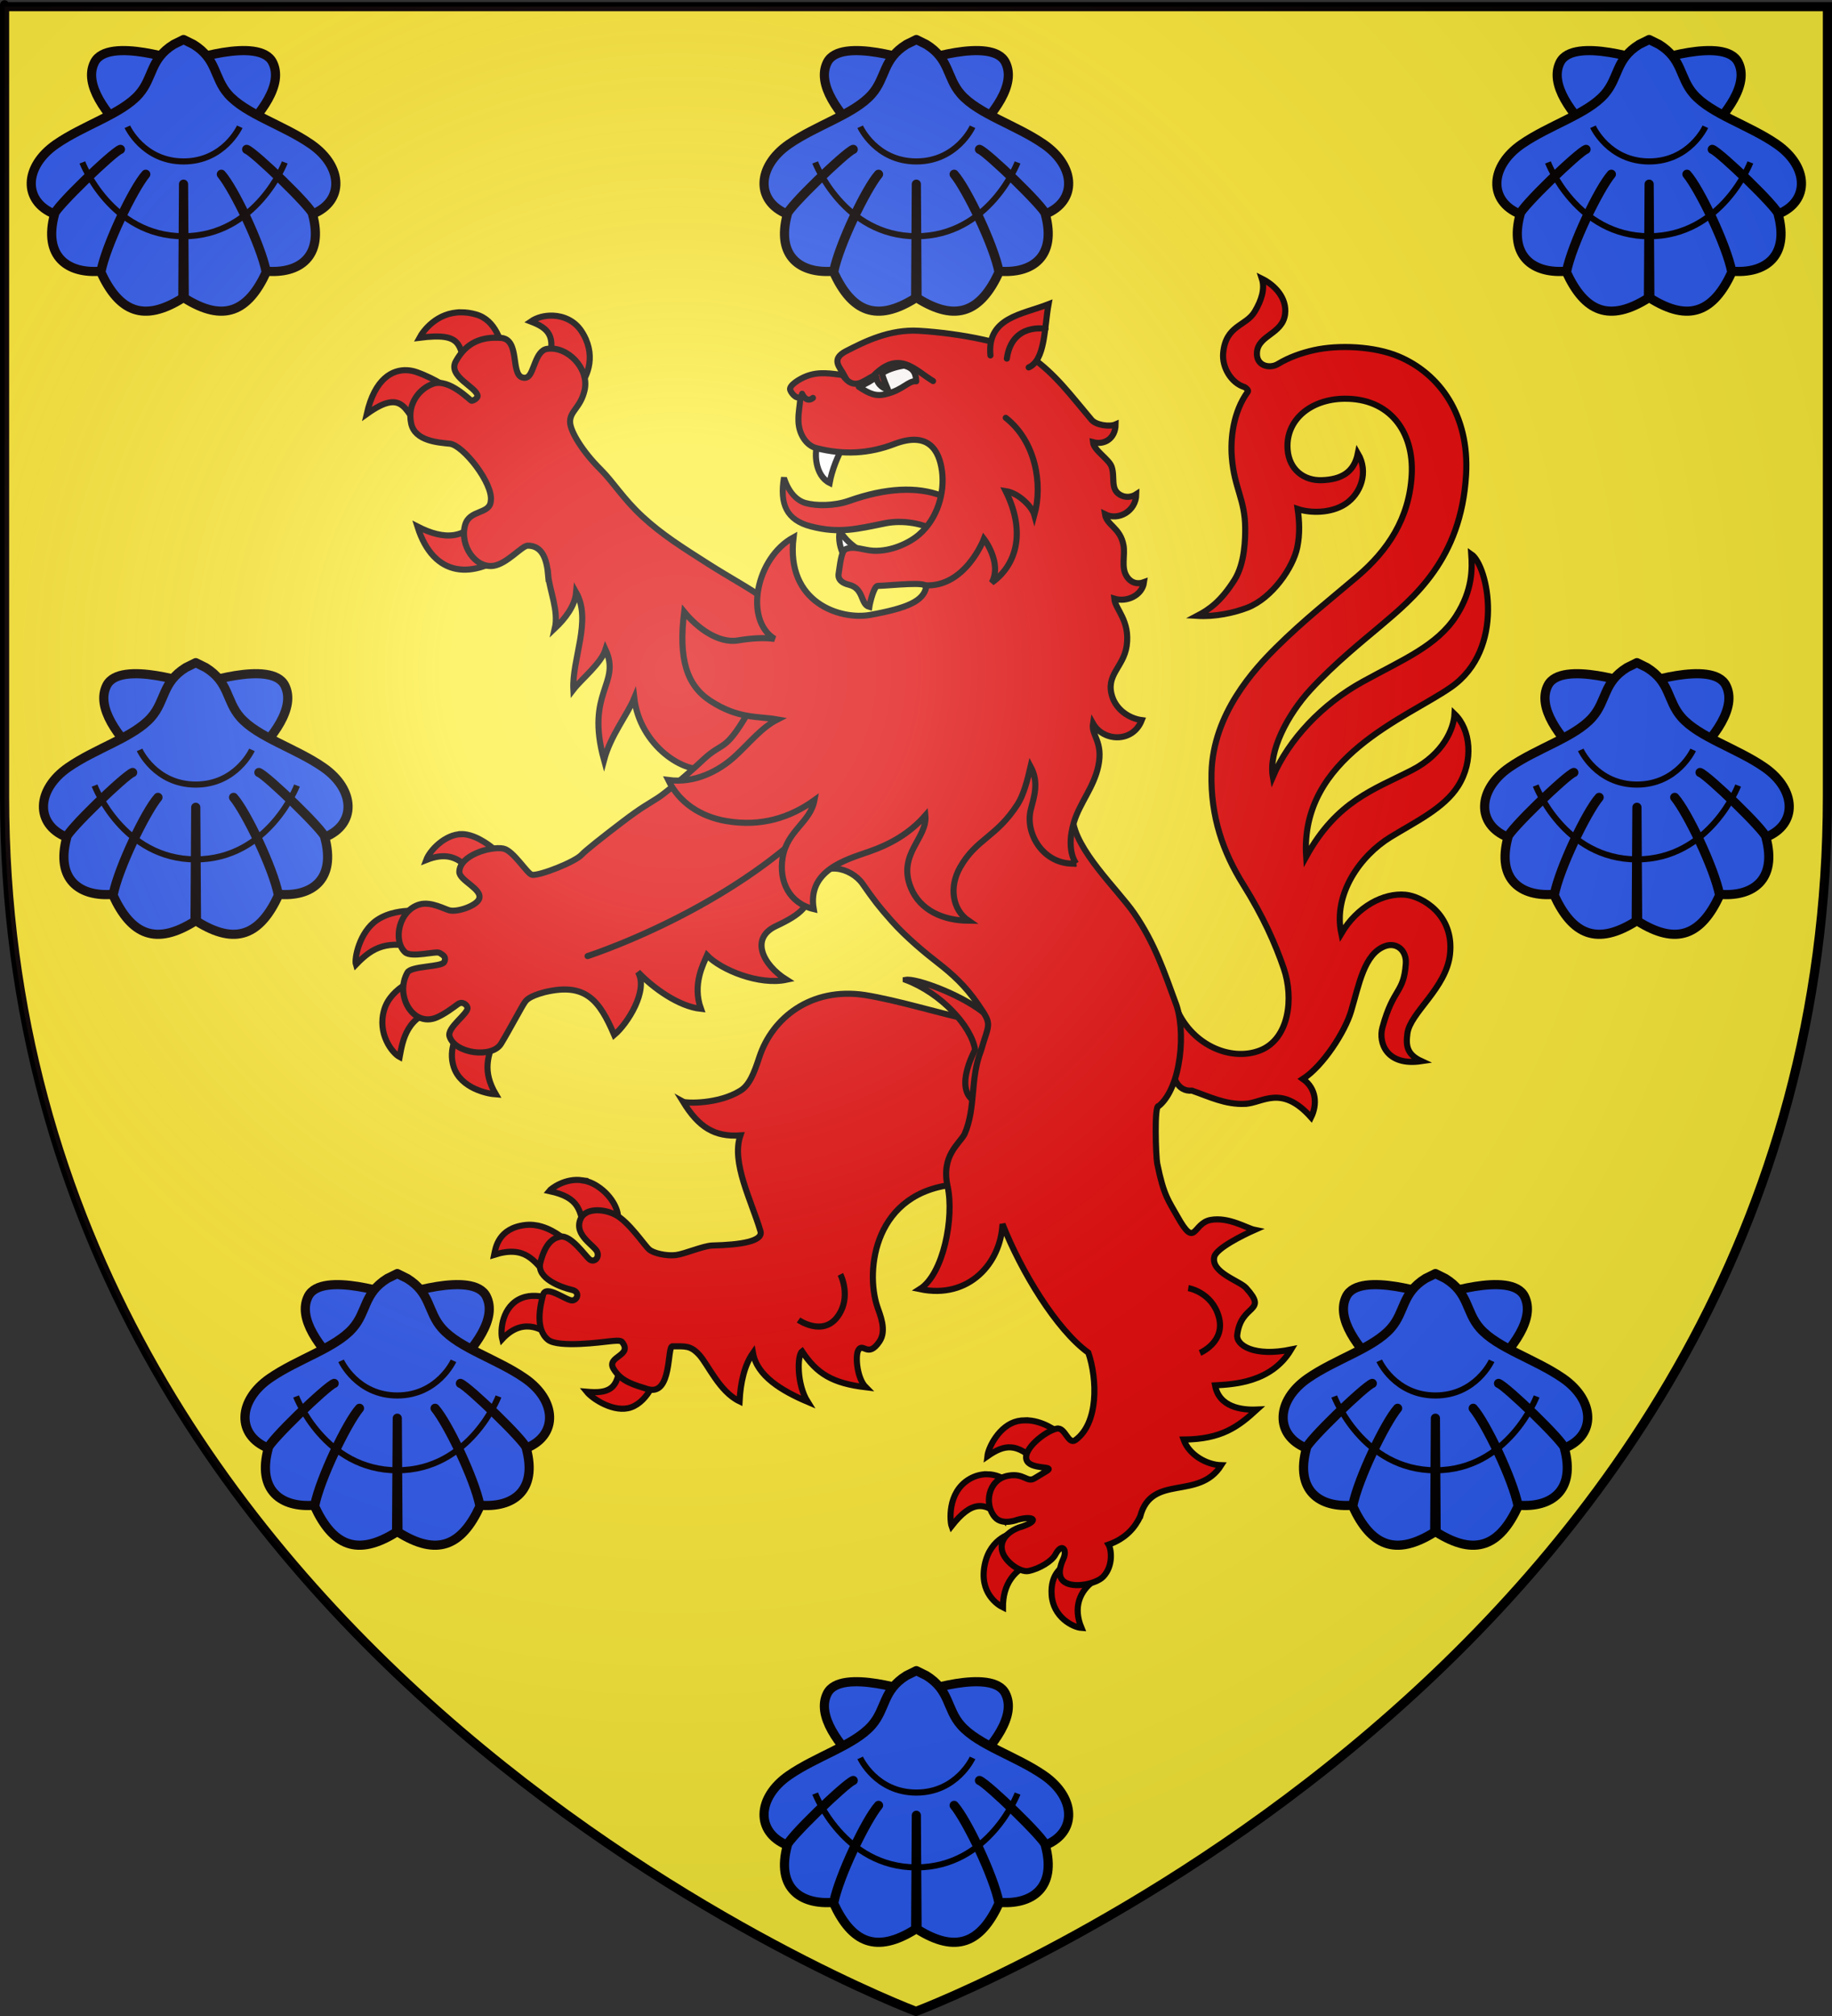 <?xml version="1.0" encoding="UTF-8" standalone="no"?>
<!-- Created with Inkscape (http://www.inkscape.org/) -->

<svg
   xmlns:dc="http://purl.org/dc/elements/1.1/"
   xmlns:cc="http://creativecommons.org/ns#"
   xmlns:rdf="http://www.w3.org/1999/02/22-rdf-syntax-ns#"
   xmlns:svg="http://www.w3.org/2000/svg"
   xmlns="http://www.w3.org/2000/svg"
   xmlns:xlink="http://www.w3.org/1999/xlink"
   version="1.0"
   width="600"
   height="660"
   id="svg2"
   style="enable-background:new">
  <rect width="100%" height="100%" fill="#333333" stroke="none"/>
  <desc
     id="desc4">Flag of Canton of Valais (Wallis)</desc>
  <defs
     id="defs6">
    <linearGradient
       id="linearGradient2893-7">
      <stop
         id="stop2895-4"
         style="stop-color:#ffffff;stop-opacity:0.314"
         offset="0" />
      <stop
         id="stop2897-0"
         style="stop-color:#ffffff;stop-opacity:0.251"
         offset="0.19" />
      <stop
         id="stop2901-9"
         style="stop-color:#8c4a4a;stop-opacity:0.125"
         offset="0.6" />
      <stop
         id="stop2899-4"
         style="stop-color:#000000;stop-opacity:0.125"
         offset="1" />
    </linearGradient>
    <radialGradient
       cx="221.445"
       cy="226.331"
       r="300"
       fx="221.445"
       fy="226.331"
       id="radialGradient3452"
       xlink:href="#linearGradient2893-7"
       gradientUnits="userSpaceOnUse"
       gradientTransform="matrix(1.353,0,0,1.349,-77.629,-85.747)" />
  </defs>
  <path
     d="m 300,658.5 c 0,0 -298.5,-112.32 -298.5,-397.772 0,-285.452 0,-258.552 0,-258.552 l 597,0 0,258.552 c 0,285.452 -298.5,397.772 -298.5,397.772 z"
     id="path1411-7"
     style="color:#000000;fill:#fcef3c;fill-opacity:1;fill-rule:nonzero;stroke:#000000;stroke-width:1.5;stroke-linecap:butt;stroke-linejoin:miter;stroke-miterlimit:4;stroke-opacity:1;stroke-dasharray:none;stroke-dashoffset:0;marker:none;visibility:visible;display:inline;overflow:visible;enable-background:accumulate" />
  <g
     id="layer4" />
  <g
     id="layer2" />
  <path
     d="m 300,658.5 c 0,0 -298.5,-112.32 -298.5,-397.772 0,-285.452 0,-258.552 0,-258.552 l 597,0 0,258.552 c 0,285.452 -298.5,397.772 -298.5,397.772 z"
     id="path1411"
     style="fill:none;stroke:#000000;stroke-width:3;stroke-linecap:butt;stroke-linejoin:miter;stroke-miterlimit:4;stroke-opacity:1;stroke-dasharray:none" />
  <g
     transform="matrix(0.601,0,0,0.601,132.474,472.152)"
     id="g5182"
     style="fill:#2b5df2;display:inline">
    <path
       d="m 230.408,136.855 c -12.081,23.971 48.519,64.38 48.519,64.38 0,0 60.62,-40.405 48.54,-64.38 -7.241,-14.371 -48.54,0 -48.54,0 0,0 -41.28,-14.364 -48.519,0 z"
       id="path5184"
       style="fill:#2b5df2;fill-opacity:1;fill-rule:evenodd;stroke:#000000;stroke-width:4.995;stroke-linecap:butt;stroke-linejoin:miter;stroke-miterlimit:4;stroke-opacity:1;stroke-dasharray:none" />
    <path
       d="m 279.312,265.219 c 21.424,13.529 34.751,7.493 44.688,-14.031 -2.824,-14.781 -17.735,-45.175 -24.472,-53.357 6.891,7.623 21.508,38.384 24.41,52.795 17.987,1.553 31.612,-7.798 25.281,-31.062 0.161,-3.254 -31.481,-33.658 -35.885,-35.287 3.694,1.148 35.325,31.687 35.978,35.224 17.244,-6.998 16.667,-25.826 -0.841,-37.99 -15.039,-10.448 -35.728,-16.417 -45.254,-27.298 -7.926,-9.054 -5.881,-19.064 -18.885,-27.106 l -5.395,-2.665 -5.395,2.665 c -13.004,8.043 -10.959,18.052 -18.885,27.106 -9.525,10.881 -30.215,16.85 -45.254,27.298 -17.508,12.164 -18.086,30.992 -0.841,37.99 0.654,-3.537 32.284,-34.076 35.978,-35.224 -4.404,1.629 -36.045,32.033 -35.885,35.287 -6.331,23.264 7.295,32.615 25.281,31.062 2.901,-14.41 17.518,-45.172 24.41,-52.795 -6.737,8.182 -21.648,38.576 -24.472,53.357 9.937,21.524 23.263,27.56 44.688,14.031 l 0.375,-61.99 z"
       id="path3457"
       style="color:#000000;fill:#2b5df2;fill-opacity:1;fill-rule:evenodd;stroke:#000000;stroke-width:4.995;stroke-linecap:butt;stroke-linejoin:round;stroke-miterlimit:4;stroke-opacity:1;stroke-dasharray:none;stroke-dashoffset:0;marker:none;visibility:visible;display:inline;overflow:visible;enable-background:accumulate" />
    <path
       d="m 223.785,191.386 c 0,0 15.418,40.214 55.153,40.214 39.735,0 55.153,-40.214 55.153,-40.214"
       id="path3455"
       style="fill:none;stroke:#000000;stroke-width:3.33;stroke-linecap:butt;stroke-linejoin:miter;stroke-miterlimit:4;stroke-opacity:1;stroke-dasharray:none" />
    <path
       d="m 248.32,171.962 c 0,0 8.559,18.886 30.618,18.886 22.059,0 30.618,-18.886 30.618,-18.886"
       id="path4244"
       style="fill:none;stroke:#000000;stroke-width:3.33;stroke-linecap:butt;stroke-linejoin:miter;stroke-miterlimit:4;stroke-opacity:1;stroke-dasharray:none" />
  </g>
  <use
     transform="translate(0,-534)"
     id="use4248"
     x="0"
     y="0"
     width="600"
     height="660"
     xlink:href="#g5182" />
  <use
     transform="translate(-240,-534)"
     id="use4250"
     x="0"
     y="0"
     width="600"
     height="660"
     xlink:href="#g5182" />
  <use
     transform="translate(240,-534)"
     id="use4252"
     x="0"
     y="0"
     width="600"
     height="660"
     xlink:href="#g5182" />
  <use
     transform="translate(-236,-330)"
     id="use4254"
     x="0"
     y="0"
     width="600"
     height="660"
     xlink:href="#g5182" />
  <use
     transform="translate(236,-330)"
     id="use4256"
     x="0"
     y="0"
     width="600"
     height="660"
     xlink:href="#g5182" />
  <use
     transform="translate(-170,-130)"
     id="use4258"
     x="0"
     y="0"
     width="600"
     height="660"
     xlink:href="#g5182" />
  <use
     transform="translate(170,-130)"
     id="use4260"
     x="0"
     y="0"
     width="600"
     height="660"
     xlink:href="#g5182" />
  <g
     transform="matrix(0.765,0,0,0.765,15.018,-104.181)"
     id="layer1">
    <path
       d="m 513.412,608.585 c 7.442,-0.314 15.484,-8.551 28.259,5.765 2.658,-5.36 2.391,-12.272 -3.506,-16.42 8.678,-5.632 17.993,-20.176 20.61,-28.904 3.41,-11.372 5.567,-24.666 14.59,-27.956 4.787,-1.745 9.268,1.695 8.856,7.579 -0.894,12.773 -5.322,10.026 -10.015,27.27 -1.762,6.475 1.716,16.633 16.694,14.391 -6.34,-2.926 -6.675,-6.79 -5.991,-11.898 1.188,-8.867 16.618,-19.252 18.231,-33.818 1.898,-17.134 -12.101,-24.843 -19.047,-25.505 -9.301,-0.887 -20.634,4.969 -27.483,16.589 -3.619,-16.923 8.219,-33.382 21.056,-41.254 10.755,-6.596 22.971,-12.369 28.957,-21.871 6.749,-10.714 5.391,-24.194 -1.533,-30.836 -0.354,6.408 -4.841,17.171 -18.279,24.062 -16.312,8.365 -32.082,13.165 -45.254,37.002 -2.764,-42.648 42.969,-59.271 61.969,-72.474 23.582,-16.388 15.88,-52.096 8.722,-56.971 0.414,5.98 0.662,15.342 -6.463,26.415 -8.241,12.808 -22.652,18.614 -40.039,28.182 -17.292,9.515 -31.648,24.716 -38.456,40.667 -1.877,-10.766 6.095,-26.36 16.136,-37.28 10.4,-11.311 22.825,-21.227 29.891,-27.217 14.074,-11.931 34.577,-28.447 36.705,-64.661 1.502,-25.469 -11.171,-43.304 -28.938,-50.748 -10.42,-4.366 -25.695,-5.019 -36.214,-2.661 -5.278,1.183 -10.539,3.004 -15.479,5.973 -3.478,2.091 -9.48,0.804 -8.876,-5.267 0.711,-7.154 10.925,-7.681 12.013,-16.065 0.897,-6.916 -4.359,-12.476 -9.923,-15.227 1.392,4.236 -0.117,9.151 -3.036,14.054 -3.804,6.39 -12.42,5.71 -13.542,17.801 -0.556,6.048 3.477,12.865 9.2,14.558 0.678,0.415 1.816,1.329 1.333,1.993 -6.316,8.668 -7.458,20.135 -6.818,28.087 1.069,13.28 5.661,17.961 5.721,30.26 0.019,3.833 0.013,14.887 -4.598,22.174 -5.685,8.982 -10.551,12.541 -15.968,15.371 7.643,0.48 15.813,-1.294 21.532,-3.513 10.571,-4.102 19.541,-17.161 21.325,-25.819 1.188,-5.765 0.92,-11.154 0.163,-16.405 5.174,1.75 14.185,2 20.489,-2.176 6.473,-4.288 10.057,-13.552 5.297,-21.632 -1.644,8.188 -7.116,11.159 -15.331,11.484 -7.817,0.31 -14.065,-4.573 -14.747,-13.063 -1.006,-12.513 9.632,-21.63 24.255,-21.803 19.371,-0.23 29.896,13.995 28.868,32.609 -1.03,18.658 -10.27,32.391 -23.334,43.496 -11.224,9.541 -23.035,18.809 -34.715,30.403 -9.11,9.043 -27.055,28.213 -27.657,53.63 -0.446,18.835 5.032,34.066 13.603,47.789 8.571,13.723 13.648,25.155 17.305,35.796 4.395,12.79 2.336,30.244 -10.052,35.139 -12.831,5.07 -30.248,-2.612 -36.431,-19.351 -2.199,12.233 -5.199,37.534 7.187,36.586 7.5,2.583 14.255,6.031 22.757,5.672 z"
       id="path504"
       style="fill:#e00808;fill-opacity:1;fill-rule:evenodd;stroke:#000000;stroke-width:2.614;stroke-linecap:butt;stroke-linejoin:miter;stroke-miterlimit:4;stroke-opacity:1;stroke-dasharray:none;display:inline" />
    <g
       transform="matrix(1.175,0.095,-0.095,1.175,111.232,225.775)"
       id="g3019"
       style="fill:#fcef3c;fill-opacity:1;stroke:#000000;stroke-width:3.327;stroke-miterlimit:4;stroke-opacity:1;stroke-dasharray:none;display:inline">
      <path
         d="m 100.406,63.094 c -10.114,0.192 -15.591,8.079 -17.031,10.938 17.972,-2.722 16.411,2.56 19.719,13.25 L 118.688,80.75 C 117.275,75.131 114.799,66.011 106.5,63.844 c -2.196,-0.573 -4.221,-0.786 -6.094,-0.75 z m 37.906,0.438 c -3.399,-0.067 -6.729,0.907 -9.125,2.656 7.044,2.514 10.928,5.506 7.406,17.156 l 13.344,8.875 c 3.328,-4.026 6.824,-13.231 0.125,-22.719 -2.867,-4.061 -7.38,-5.883 -11.75,-5.969 z M 78.625,87.562 C 72.586,87.381 65.348,91.266 62.375,106.031 78.096,94.162 78.159,105.605 86.031,113.25 l 10.625,-18.094 c 0,0 -6.036,-4.281 -14.094,-6.906 -1.198,-0.39 -2.544,-0.646 -3.938,-0.688 z m 32.656,58.562 c -6.582,10.649 -15.364,11.329 -26.812,5.844 7.307,21.353 23.868,21.132 38.875,9.188 L 111.281,146.125 z"
         transform="matrix(0.878,-0.049,0.049,0.878,-31.865,-17.784)"
         id="path3021"
         style="fill:#e20909;fill-opacity:1;fill-rule:evenodd;stroke:#000000;stroke-width:2.523;stroke-linecap:butt;stroke-linejoin:miter;stroke-miterlimit:4;stroke-opacity:1;stroke-dasharray:none;display:inline" />
      <path
         d="m 98.501,125.347 c 0.889,5.229 4.911,12.556 3.959,18.978 3.503,-3.896 6.617,-8.713 6.651,-13.638 6.555,9.628 0.393,24.304 1.84,35.248 2.624,-4.048 9.277,-10.237 10.465,-15.438 6.781,12.013 -6.142,15.906 2.694,40.028 1.654,-9.103 7.092,-16.961 9.135,-23.276 3.324,16.801 20.525,26.677 29.477,23.121 23.28,25.744 47.76,12.997 44.111,-16.766 0,0 -23.472,-42.408 -28.927,-45.789 -5.922,-3.671 -13.333,-6.817 -21.86,-11.334 -9.624,-5.098 -17.514,-9.178 -25.143,-15.167 -7.629,-5.989 -11.522,-11.601 -16.544,-15.833 -7.069,-5.958 -12,-12.812 -12.411,-16.147 -0.503,-4.081 3.373,-5.5 4.316,-12.122 1.122,-7.879 -7.503,-15.532 -14.804,-13.781 -4.162,0.998 -3.978,8.881 -6.125,10.644 -0.506,0.416 -1.138,0.597 -1.983,0.423 -4.426,-0.913 -1.889,-13.769 -8.914,-13.699 -7.025,0.07 -12.42,2.647 -15.64,9.806 -2.588,5.754 8.236,8.657 8.895,11.861 0.148,0.718 -1.292,1.893 -2.031,1.935 -0.488,0.028 -8.666,-7.47 -14.39,-5.031 -4.46,1.901 -8.996,7.68 -6.823,15.007 1.879,6.336 10.449,6.103 14.582,6.209 4.9,0.125 16.888,13.112 16.519,19.431 0.141,5.058 -7.504,3.684 -8.609,9.587 -1.417,7.57 5.049,15.399 11.485,13.884 4.816,-1.134 9.536,-7.907 11.737,-8.295 5.373,-0.466 7.352,4.35 8.337,10.155 z"
         id="path3029"
         style="fill:#e00808;fill-opacity:1;fill-rule:evenodd;stroke:#000000;stroke-width:2.218;stroke-linecap:butt;stroke-linejoin:miter;stroke-miterlimit:4;stroke-opacity:1;stroke-dasharray:none;display:inline" />
    </g>
    <path
       d="m 229.617,641.273 c -7.343,-1.058 -13.376,3.631 -14.143,4.607 13.35,2.879 13.203,8.28 15.427,18.258 5.693,-2.974 10.704,-5.503 13.929,-6.781 0.583,-2.14 -1.714,-9.051 -8.837,-13.629 -2.178,-1.4 -4.32,-2.159 -6.376,-2.455 z m -19.653,19.292 c -1.494,-0.25 -3.041,-0.331 -4.641,-0.149 -11.701,1.331 -12.807,9.929 -13.39,12.757 13.362,-4.214 17.044,2.526 23.376,9.584 l 8.385,-14.777 c -1.995,-1.883 -7.257,-6.328 -13.73,-7.414 z m 10.924,33.561 c 0,0 -9.262,-5.519 -17.081,-2.476 -8.429,3.28 -9.376,13.797 -8.432,17.598 8.039,-8.69 16.405,-5.551 22.185,-0.051 z m 24.691,24.158 c 0.152,12.974 -5.176,14.257 -14.013,13.503 2.568,3.167 11.847,9.182 18.951,6.679 7.806,-2.75 11.331,-13.823 10.654,-14.218 z"
       id="path3031"
       style="fill:#e20909;fill-opacity:1;fill-rule:evenodd;stroke:#000000;stroke-width:2.614;stroke-linecap:butt;stroke-linejoin:miter;stroke-miterlimit:4;stroke-opacity:1;stroke-dasharray:none;display:inline" />
    <path
       d="m 350.545,561.986 c -23.03,-3.421 -39.585,9.842 -45.079,26.562 -2.358,7.177 -4.302,12.039 -8.174,14.427 -9.498,5.859 -23.294,5.353 -24.489,4.691 6.679,10.866 13.374,15.164 24.54,14.42 -4.016,11.563 4.743,27.943 8.591,40.963 1.299,4.396 -8.72,5.874 -20.54,6.145 -3.846,0.088 -11.889,3.618 -15.642,4.089 -3.888,0.488 -9.472,-0.711 -11.439,-2.37 -2.033,-1.715 -8.759,-12.014 -14.594,-14.938 -5.43,-2.721 -12.736,-2.705 -14.752,1.748 -3.214,7.105 6.21,11.534 7.136,14.352 0.896,2.725 -1.591,4.431 -3.283,3.093 -2.007,-1.588 -7.916,-10.495 -12.493,-9.754 -3.449,0.558 -6.599,3.111 -8.64,11.172 -1.73,6.833 9.305,10.632 13.548,11.596 3.455,0.785 2.487,4.177 0.284,4.522 -2.37,0.372 -11.389,-7.024 -12.648,-2.407 -1.259,4.617 -3.513,14.752 2.164,19.268 4.463,3.55 23.613,0.901 25.794,0.683 2.597,-0.26 5.15,-0.633 5.853,0.241 4.778,5.94 -6.82,6.089 -3.689,11.411 3.327,5.655 9.149,6.993 14.449,8.692 10.889,3.492 8.36,-18.498 10.848,-18.262 5.436,0.049 7.642,-0.456 11.422,3.645 3.78,4.102 8.643,15.773 17.269,19.906 0.426,-8.309 2.166,-15.582 5.75,-20.678 1.747,9.868 12.375,16.205 23.426,20.904 -4.757,-7.576 -4.521,-20.009 -2.404,-21.597 6.309,9.536 12.96,13.653 27.293,15.359 -3.781,-3.785 -4.59,-13.314 -3.267,-15.765 2.028,-3.76 4.117,3.62 9.14,-3.885 3.166,-4.731 0.183,-11.441 -0.96,-14.852 -5.243,-15.64 -1.372,-49.481 33.974,-52.371 19.224,-1.572 48.905,-8.209 51.789,-10.906 22.983,-21.494 8.148,-44.731 -0.097,-58.025 -27.075,8.321 -62.071,-7.368 -91.077,-12.08 z"
       id="path3039"
       style="fill:#e00808;fill-opacity:1;fill-rule:evenodd;stroke:#000000;stroke-width:2.614;stroke-linecap:butt;stroke-linejoin:miter;stroke-miterlimit:4;stroke-opacity:1;stroke-dasharray:none;display:inline" />
    <path
       d="m 368.124,555.521 c 15.17,5.699 28.039,19.751 29.703,29.849 -8.742,17.425 -2.974,25.216 9.519,23.131 10.196,-1.696 10.213,-9.837 7.527,-19.229 -2.396,-8.38 -6.042,-14.04 -13.805,-20.034 -10.136,-7.826 -28.588,-14.484 -32.945,-13.718 z"
       id="path3041"
       style="fill:#e00808;fill-opacity:1;fill-rule:evenodd;stroke:#000000;stroke-width:2.614;stroke-linecap:butt;stroke-linejoin:miter;stroke-miterlimit:4;stroke-opacity:1;stroke-dasharray:none;display:inline" />
    <path
       d="m 419.187,743.996 c -1.048,0.017 -2.094,0.123 -3.169,0.363 -7.822,1.747 -12.52,11.231 -12.93,15.021 7.433,-5.173 12.532,-5.732 20.979,2.366 2.482,-3.148 6.193,-7.488 9.925,-11.875 -1.074,-1.245 -7.471,-5.992 -14.805,-5.874 z m -16.198,23.091 c -2.328,-0.027 -4.963,0.525 -7.584,2.068 -9.77,5.753 -8.223,18.521 -7.654,20.104 8.456,-10.791 14.348,-10.928 22.209,-2.895 l 0.898,-16.557 c -0.922,-1.059 -3.989,-2.676 -7.869,-2.721 z m 11.381,25.084 c 0,0 -9.958,1.586 -12.428,13.655 -2.468,12.055 5.667,17.191 7.8,18.231 -0.026,-9.195 4.253,-17.014 15.105,-19.84 z m 22.857,12.963 c -2.336,1.824 -7.193,4.582 -6.634,13.519 0.601,9.612 9.117,13.932 12.769,14.188 -3.694,-8.881 -0.676,-15.677 5.066,-19.976 z"
       id="path3069"
       style="fill:#e20909;fill-opacity:1;fill-rule:evenodd;stroke:#000000;stroke-width:2.614;stroke-linecap:butt;stroke-linejoin:miter;stroke-miterlimit:4;stroke-opacity:1;stroke-dasharray:none;display:inline" />
    <g
       transform="matrix(0.953,-0.694,-0.694,-0.953,678.014,1047.303)"
       id="g2989"
       style="fill:#fcef3c;fill-opacity:1;stroke:#000000;stroke-width:3.327;stroke-miterlimit:4;stroke-opacity:1;stroke-dasharray:none;display:inline">
      <path
         d="m 105.906,278.781 c -6.828,0.233 -12.953,7.036 -14.312,11.031 7.304,-3.114 12.389,-1.877 16.781,2.5 l 10.75,-7.969 c 0,0 -5.955,-4.946 -11.844,-5.531 -0.46,-0.046 -0.92,-0.047 -1.375,-0.031 z m -19.75,32.125 c -3.715,0.113 -9.545,0.882 -14.219,4.156 -7.327,5.133 -9.127,16.421 -8.344,18.656 7.147,-7.806 12.64,-10.203 26.312,-7.688 L 89.844,311 c 0,0 -1.458,-0.161 -3.688,-0.094 z m 4.125,27.344 c 0,0 -11.844,4.113 -14.5,13.656 -2.833,10.18 3.805,17.977 6.812,19.469 1.14,-7.101 2.444,-17.269 16.25,-20.406 L 90.281,338.25 z m 17.938,18.844 c -2.023,4.172 -5.753,10.447 -3.188,17.781 3.125,8.934 14.491,10.798 17.688,10.938 -5.743,-9.26 -4.154,-15.86 0.062,-25.062 l -14.562,-3.656 z"
         transform="matrix(0.697,-0.535,-0.535,-0.698,9.157,880.92)"
         id="path3055"
         style="fill:#e20909;fill-opacity:1;fill-rule:evenodd;stroke:#000000;stroke-width:2.523;stroke-linecap:butt;stroke-linejoin:miter;stroke-miterlimit:4;stroke-opacity:1;stroke-dasharray:none;display:inline" />
      <g
         id="g2997"
         style="fill:#fcef3c;fill-opacity:1;stroke:#000000;stroke-width:3.327;stroke-miterlimit:4;stroke-dasharray:none">
        <g
           id="g3041"
           style="fill:#fcef3c;fill-opacity:1;stroke:#000000;stroke-width:3.327;stroke-miterlimit:4;stroke-dasharray:none">
          <path
             d="m -12.768,284.357 c 12.605,10.254 20.496,-7.949 34.758,-2.281 -4.18,3.224 -7.267,9.9 -5.57,15.58 11.171,-8.011 18.723,-7.902 27.931,-6.867 -4.608,3.061 -10.612,8.765 -7.113,16.041 5.563,-3.584 17.091,-11.272 29.993,-5.738 -12.399,5.639 -15.331,12.991 -12.663,15.847 7.886,8.443 13.909,-0.346 12.586,11.889 -0.372,3.438 -7.125,12.112 -2.643,15.908 2.377,2.013 12.724,0.302 17.577,-0.747 -1.895,2.06 -4.797,9.463 -10.832,12.344 -6.035,2.88 -10.645,-5.581 -8.974,8.208 0.783,6.352 0.351,8.813 5.397,19.784 1.014,2.205 11.785,18.146 12.693,16.503 10.663,0.586 24.512,16.615 27.1,26.976 3.062,10.833 6.552,21.49 6.897,34.916 0.265,10.313 -3.805,31.234 2.209,40.916 7.788,12.555 16.824,25.432 22.071,31.091 14.38,15.505 17.439,18.211 5.346,35.383 -7.149,10.151 -33.982,42.667 -62.198,36.759 -14.417,-3.018 -22.578,3.832 -38.113,-2.906 -15.535,-6.738 -12.958,-2.87 -23.071,-4.118 -10.113,-1.248 -18.739,-1.65 -21.275,-1.512 -5.071,0.276 -6.609,0.714 -15.613,0.531 -9.004,-0.182 -17.179,-0.528 -18.932,-0.905 -3.506,-0.754 -16.809,2.718 -18.922,4.66 -1.304,1.198 -0.264,11.135 -2.889,13.912 -3.29,3.481 -14.211,7.325 -17.84,2.564 -1.944,-2.55 3.23,-10.084 0.012,-12.187 -2.191,-1.432 -9.104,0.608 -11.13,2.941 -1.158,1.333 -3.473,6.591 -7.414,8.106 -7.363,2.832 -15.719,-4.694 -14.593,-10.818 0.572,-3.113 9.369,-6.211 9.994,-7.632 0.708,-1.611 1.086,-2.746 -0.586,-3.657 -1.814,-0.987 -10.461,5.927 -13.019,4.784 -8.711,-3.892 -10.193,-17.409 -0.989,-19.461 3.092,-0.689 6.585,-0.611 8.989,-0.613 2.133,-0.002 2.505,-2.22 2.089,-3.088 -0.948,-1.975 -10.362,-1.352 -11.424,-4.623 -2.042,-6.29 7.792,-15.482 13.508,-13.152 4.436,1.808 14.27,6.595 15.821,7.087 0.776,0.246 2.246,0.993 8.02,-1.234 14.169,-5.879 14.371,-14.061 11.324,-27.446 6.34,0.458 19.665,5.742 20.405,13.411 1.028,-8.003 4.634,-18.892 10.62,-24.29 2.627,9.09 10.398,12.695 13.227,14.402 1.013,-7.309 8.861,-20.025 18.11,-24.145 -3.745,9.325 -2.002,19.973 8.354,17.993 10.355,-1.98 13.845,-1.316 20.588,4.223 6.743,5.539 14.051,-3.056 13.902,-10.328 -0.149,-7.272 -0.099,-10.036 0.605,-17.272 0.757,-7.785 3.018,-16.549 4.63,-22.097 1.821,-6.27 3.128,-12.637 2.915,-20.298 -0.272,-9.814 -0.382,-7.883 -9.188,-14.706 C 30.797,449.183 26.481,439.469 17.371,434.097 13.687,432.33 5.839,432.853 1.245,422.394 -3.349,411.934 -18.701,397.503 -28.868,398.185 -16.553,384.564 0.495,388.619 9.309,399.607 4.64,381.663 2.598,357.04 7.021,343.507 3.978,333.76 -5.017,320.576 -15.494,320.628 c -3.181,0.125 -0.108,6.051 -2.993,7.348 -3.817,1.716 -14.236,1.272 -15.528,-2.655 -1.257,-3.82 7.539,-7.978 3.505,-7.626 l -5.157,0.449 c -3.17,0.276 -1.829,3.906 -7.225,6.442 -6.631,3.116 -13.233,-3.217 -12.654,-9.442 0.381,-4.096 6.122,-5.534 6.122,-5.534 5.928,-2.268 6.448,-5.295 -1.154,-2.62 0,0 -7.423,2.453 -9.976,-3.025 -1.741,-3.737 0.534,-10.452 3.369,-11.734 3.763,-1.702 8.987,-2.107 11.383,-0.924 4.493,2.219 4.741,-1.098 1.356,-2.993 -1.923,-1.077 -5.69,-3.605 -4.555,-6.934 1.383,-4.057 9.007,-7.402 12.507,-6.776 5.36,0.957 8.271,6.295 8.443,8.265 6.5,-1.959 11.613,-0.532 15.28,1.488 z"
             id="path2975"
             style="fill:#e00808;fill-opacity:1;fill-rule:evenodd;stroke:#000000;stroke-width:2.218;stroke-linecap:butt;stroke-linejoin:miter;stroke-miterlimit:4;stroke-opacity:1;stroke-dasharray:none;display:inline" />
        </g>
        <path
           d="m -55.235,566.944 c 0,0 18.522,-6.137 43.595,-9.225 17.07,-2.102 37.176,-2.79 56.541,0.834"
           id="path4171"
           style="color:#000000;fill:none;stroke:#000000;stroke-width:2.218;stroke-linecap:round;stroke-linejoin:miter;stroke-miterlimit:4;stroke-opacity:1;stroke-dasharray:none;stroke-dashoffset:0;marker:none;visibility:visible;display:inline;overflow:visible;enable-background:accumulate" />
      </g>
    </g>
    <g
       transform="matrix(1.067,0.027,-0.027,1.067,62.333,189.242)"
       id="g2657"
       style="fill:#fcef3c;fill-opacity:1;stroke:#000000;stroke-width:3.579;stroke-miterlimit:4;stroke-opacity:1;stroke-dasharray:none;display:inline" />
    <g
       transform="matrix(1.055,0.161,-0.161,1.055,93.59,156.546)"
       id="g2655"
       style="fill:#fcef3c;fill-opacity:1;stroke:#000000;stroke-width:3.579;stroke-miterlimit:4;stroke-opacity:1;stroke-dasharray:none;display:inline">
      <g
         transform="matrix(1,0.125,0,1,3.8986913e-6,-34.321)"
         id="g2651"
         style="stroke-width:3.579">
        <path
           d="m 318.739,150.264 c -7.934,0.239 -15.587,0.483 -22.243,-1.63 -6.2,-1.968 -14.928,-0.942 -21.613,2.342 -10.755,5.283 -17.632,9.153 -29.36,9.381 -9.876,0.191 -13.66,-5.133 -13.469,-15.963 2.917,5.468 6.72,7.444 10.063,7.462 4.301,0.022 11.656,-2.007 17.094,-5.604 28.15,-18.625 48.983,-15.294 59.528,4.012 z"
           id="path601"
           style="fill:#e00808;fill-opacity:1;fill-rule:evenodd;stroke:#000000;stroke-width:2.449;stroke-linecap:butt;stroke-linejoin:miter;stroke-miterlimit:4;stroke-opacity:1;stroke-dasharray:none;display:inline" />
      </g>
      <g
         transform="translate(3.8986913e-6,0)"
         id="g2652"
         style="stroke-width:3.579">
        <path
           d="m 246.656,96.875 c -1.239,3.215 -0.772,13.107 5.625,16.094 0.861,-5.645 3.429,-12.222 5.375,-15.594 z m 10.513,36.501 c -0.716,3.475 0.378,7.846 2.031,10.5 l 7.562,-1.938 c -3.929,-2.029 -7.455,-5.091 -9.594,-8.562 z"
           transform="matrix(0.93,-0.118,0.118,0.929,2.501,63.18)"
           id="path602"
           style="fill:#ffffff;fill-opacity:1;fill-rule:evenodd;stroke:#000000;stroke-width:2.614;stroke-linecap:butt;stroke-linejoin:miter;stroke-miterlimit:4;stroke-opacity:1;stroke-dasharray:none;display:inline" />
      </g>
      <g
         transform="translate(3.8986913e-6,0)"
         id="g2653"
         style="stroke-width:3.579" />
      <path
         d="m 371.219,274.34 c -3.636,-3.976 -4.202,-10.728 -3.32,-16.501 1.203,-7.873 5.738,-14.841 6.234,-23.449 0.571,-10.069 -4.71,-11.674 -4.675,-16.6 5.176,6.621 16.993,5.382 19.131,-4.265 -5.333,0.059 -10.579,-2.686 -13.008,-7.317 -4.375,-8.339 2.634,-12.524 2.539,-21.234 -0.111,-10.275 -6.742,-13.746 -7.773,-17.946 5.235,0.762 10.878,-2.972 10.8,-8.341 -2.505,1.39 -5.332,1.122 -7.454,-1.547 -2.544,-3.2 -1.642,-8.062 -2.9,-11.771 -2.335,-6.888 -7.878,-6.929 -9.246,-11.232 5.681,1.862 12.119,-3.049 11.212,-9.836 -1.761,1.568 -4.269,2.125 -6.575,1.135 -4.147,-1.78 -2.819,-6.614 -4.865,-10.544 -1.482,-2.846 -8.06,-5.385 -8.899,-8.613 4.748,0.544 8.684,-2.794 7.908,-8.409 -2.214,1.42 -7.709,1.474 -9.808,-0.357 -9.826,-8.571 -16.926,-15.823 -27.794,-21.249 -8.81,-4.399 -29.954,-5.083 -46.032,-3.605 -11.849,1.09 -21.046,7.688 -27.686,12.481 -5.787,4.177 -1.37,6.835 0.731,9.659 -5.468,0.159 -10.192,-0.061 -14.967,2.689 -2.754,1.586 -6.194,4.654 -5.633,6.254 0.324,0.925 2.882,3.701 4.49,2.297 0.449,3.71 0.035,5.919 0.73,9.733 0.915,5.016 4.502,9.19 8.764,9.608 11.3,1.11 21.194,-0.985 30.629,-6.341 12.774,-7.251 18.22,-0.226 20.568,7.89 2.367,8.182 1.201,18.946 -5.322,26.565 -3.386,3.955 -10.034,8.364 -17.039,9.117 -3.932,0.423 -7.999,-0.945 -11.193,1.079 -1.628,1.032 -1.203,6.845 -1.249,10.069 -0.035,2.517 2.057,3.576 4.761,3.811 6.268,0.545 5.665,7.092 9.424,7.545 -0.011,-1.686 0.578,-8.558 2.055,-8.827 5.939,-1.083 19.39,-4.875 19.311,-2.556 -0.202,5.834 -6.26,9.603 -20.591,14.522 -11.117,3.816 -34.252,0.54 -35.037,-26.138 -13.703,10.442 -14.692,35.721 -1.382,41.42 -4.464,0.072 -9.252,1.142 -14.416,2.82 -7.674,2.493 -17.036,-2.612 -23.064,-8.072 0.508,19 5.474,29.039 15.826,33.717 12.302,5.559 19.883,3.088 27.683,3.296 -5.888,4.222 -9.569,10.884 -14.595,17.13 -5.648,7.018 -14.415,13.281 -25.062,13.483 5.74,8.329 14.999,12.569 25.517,12.758 14.193,0.258 25.136,-5.254 33.685,-13.616 -0.29,9.113 -8.97,13.616 -9.142,24.603 -0.154,9.819 5.461,17.783 15.428,18.614 -4.942,-14.957 9.83,-21.536 18.452,-26.1 8.159,-4.319 15.021,-9.715 20.171,-17.779 2.274,8.938 -8.883,17.051 -1.372,29.564 5.05,8.414 14.83,11.011 24.854,9.565 -7.047,-3.397 -9.854,-12.094 -6.563,-20.683 4.725,-12.334 12.605,-14.084 19.027,-28.555 1.704,-3.839 2.404,-9.897 2.834,-15.656 4.4,5.827 3.177,11.872 2.671,17.108 -0.949,9.837 8.486,21.431 21.23,18.61 z"
         id="path604"
         style="fill:#e00808;fill-opacity:1;fill-rule:evenodd;stroke:#000000;stroke-width:2.449;stroke-linecap:butt;stroke-linejoin:miter;stroke-miterlimit:4;stroke-opacity:1;stroke-dasharray:none;display:inline" />
      <g
         transform="translate(0,3e-6)"
         id="g2656"
         style="stroke-width:3.579">
        <path
           d="m 306.522,78.102 c -3.741,-14.828 9.999,-18.072 19.944,-23.832 -0.269,9.856 2.078,22.369 -4.06,26.268"
           id="path2472-67"
           style="color:#000000;fill:#e00808;fill-opacity:1;fill-rule:evenodd;stroke:#000000;stroke-width:2.449;stroke-linecap:round;stroke-linejoin:miter;stroke-miterlimit:4;stroke-opacity:1;stroke-dasharray:none;stroke-dashoffset:0;marker:none;visibility:visible;display:inline;overflow:visible;enable-background:accumulate" />
        <path
           d="m 256.202,98.498 c 4.757,2.207 7.543,2.917 11.438,1.158 6.362,-2.648 7.923,-6.706 11.02,-6.816 -0.57,-2.616 -1.401,-5.082 -5.803,-5.504 -4.055,1.355 -6.288,2.727 -8.059,4.19 -0.497,0.41 1.449,3.578 3.095,6.241 -1.103,0.11 -4.537,-0.972 -5.318,-4.214 -1.576,1.509 -3.29,3.134 -6.373,4.945 z"
           id="path3451-9"
           style="fill:#ffffff;fill-opacity:1;fill-rule:evenodd;stroke:#000000;stroke-width:2.449;stroke-linecap:round;stroke-linejoin:round;stroke-miterlimit:4;stroke-opacity:1;stroke-dasharray:none" />
        <path
           d="m 239.289,76.032 c 0,0 1.762,4.164 4.645,1.762 m 12.789,-9.667 c 4.781,6.826 8.853,2.306 13.08,0.272 11.045,-11.329 17.867,-2.434 25.577,2.212 M 291.675,158.043 c 17.466,1.107 25.437,-19.86 25.437,-19.86 0,0 7.902,10.325 3.334,18.744 9.804,-6.889 15.188,-20.654 5.99,-39.2 5.701,0.871 11.352,6.841 12.287,10.266 3.709,-13.373 0.462,-31.657 -12.236,-41.621 m 17.027,-38.078 c 0,0 -14.359,-2.797 -16.544,12.74"
           transform="matrix(0.926,-0.142,0.142,0.926,1.773,68.285)"
           id="path4115"
           style="color:#000000;fill:none;stroke:#000000;stroke-width:2.614;stroke-linecap:round;stroke-linejoin:miter;stroke-miterlimit:4;stroke-opacity:1;stroke-dasharray:none;stroke-dashoffset:0;marker:none;visibility:visible;display:inline;overflow:visible;enable-background:accumulate" />
      </g>
    </g>
    <path
       d="m 340.155,681.554 c 0,0 4.926,9.575 -1.138,17.995 -6.323,8.781 -16.783,1.528 -16.783,1.528"
       id="path3656"
       style="color:#000000;fill:none;stroke:#000000;stroke-width:2.614;stroke-linecap:butt;stroke-linejoin:miter;stroke-miterlimit:4;stroke-opacity:1;stroke-dasharray:none;stroke-dashoffset:0;marker:none;visibility:visible;display:inline;overflow:visible;enable-background:accumulate" />
    <path
       d="m 489.089,687.43 c 0,0 9.943,1.587 13.016,12.089 3.205,10.951 -7.998,15.642 -7.998,15.642"
       id="path3860"
       style="color:#000000;fill:none;stroke:#000000;stroke-width:2.614;stroke-linecap:butt;stroke-linejoin:miter;stroke-miterlimit:4;stroke-opacity:1;stroke-dasharray:none;stroke-dashoffset:0;marker:none;visibility:visible;display:inline;overflow:visible;enable-background:accumulate" />
  </g>
  <path
     d="m 300,658.5 c 0,0 298.5,-112.32 298.5,-397.772 0,-285.452 0,-258.552 0,-258.552 l -597,0 0,258.552 C 1.5,546.18 300,658.5 300,658.5 z"
     id="path2875"
     style="fill:url(#radialGradient3452);fill-opacity:1;fill-rule:evenodd;stroke:none" />
</svg>
